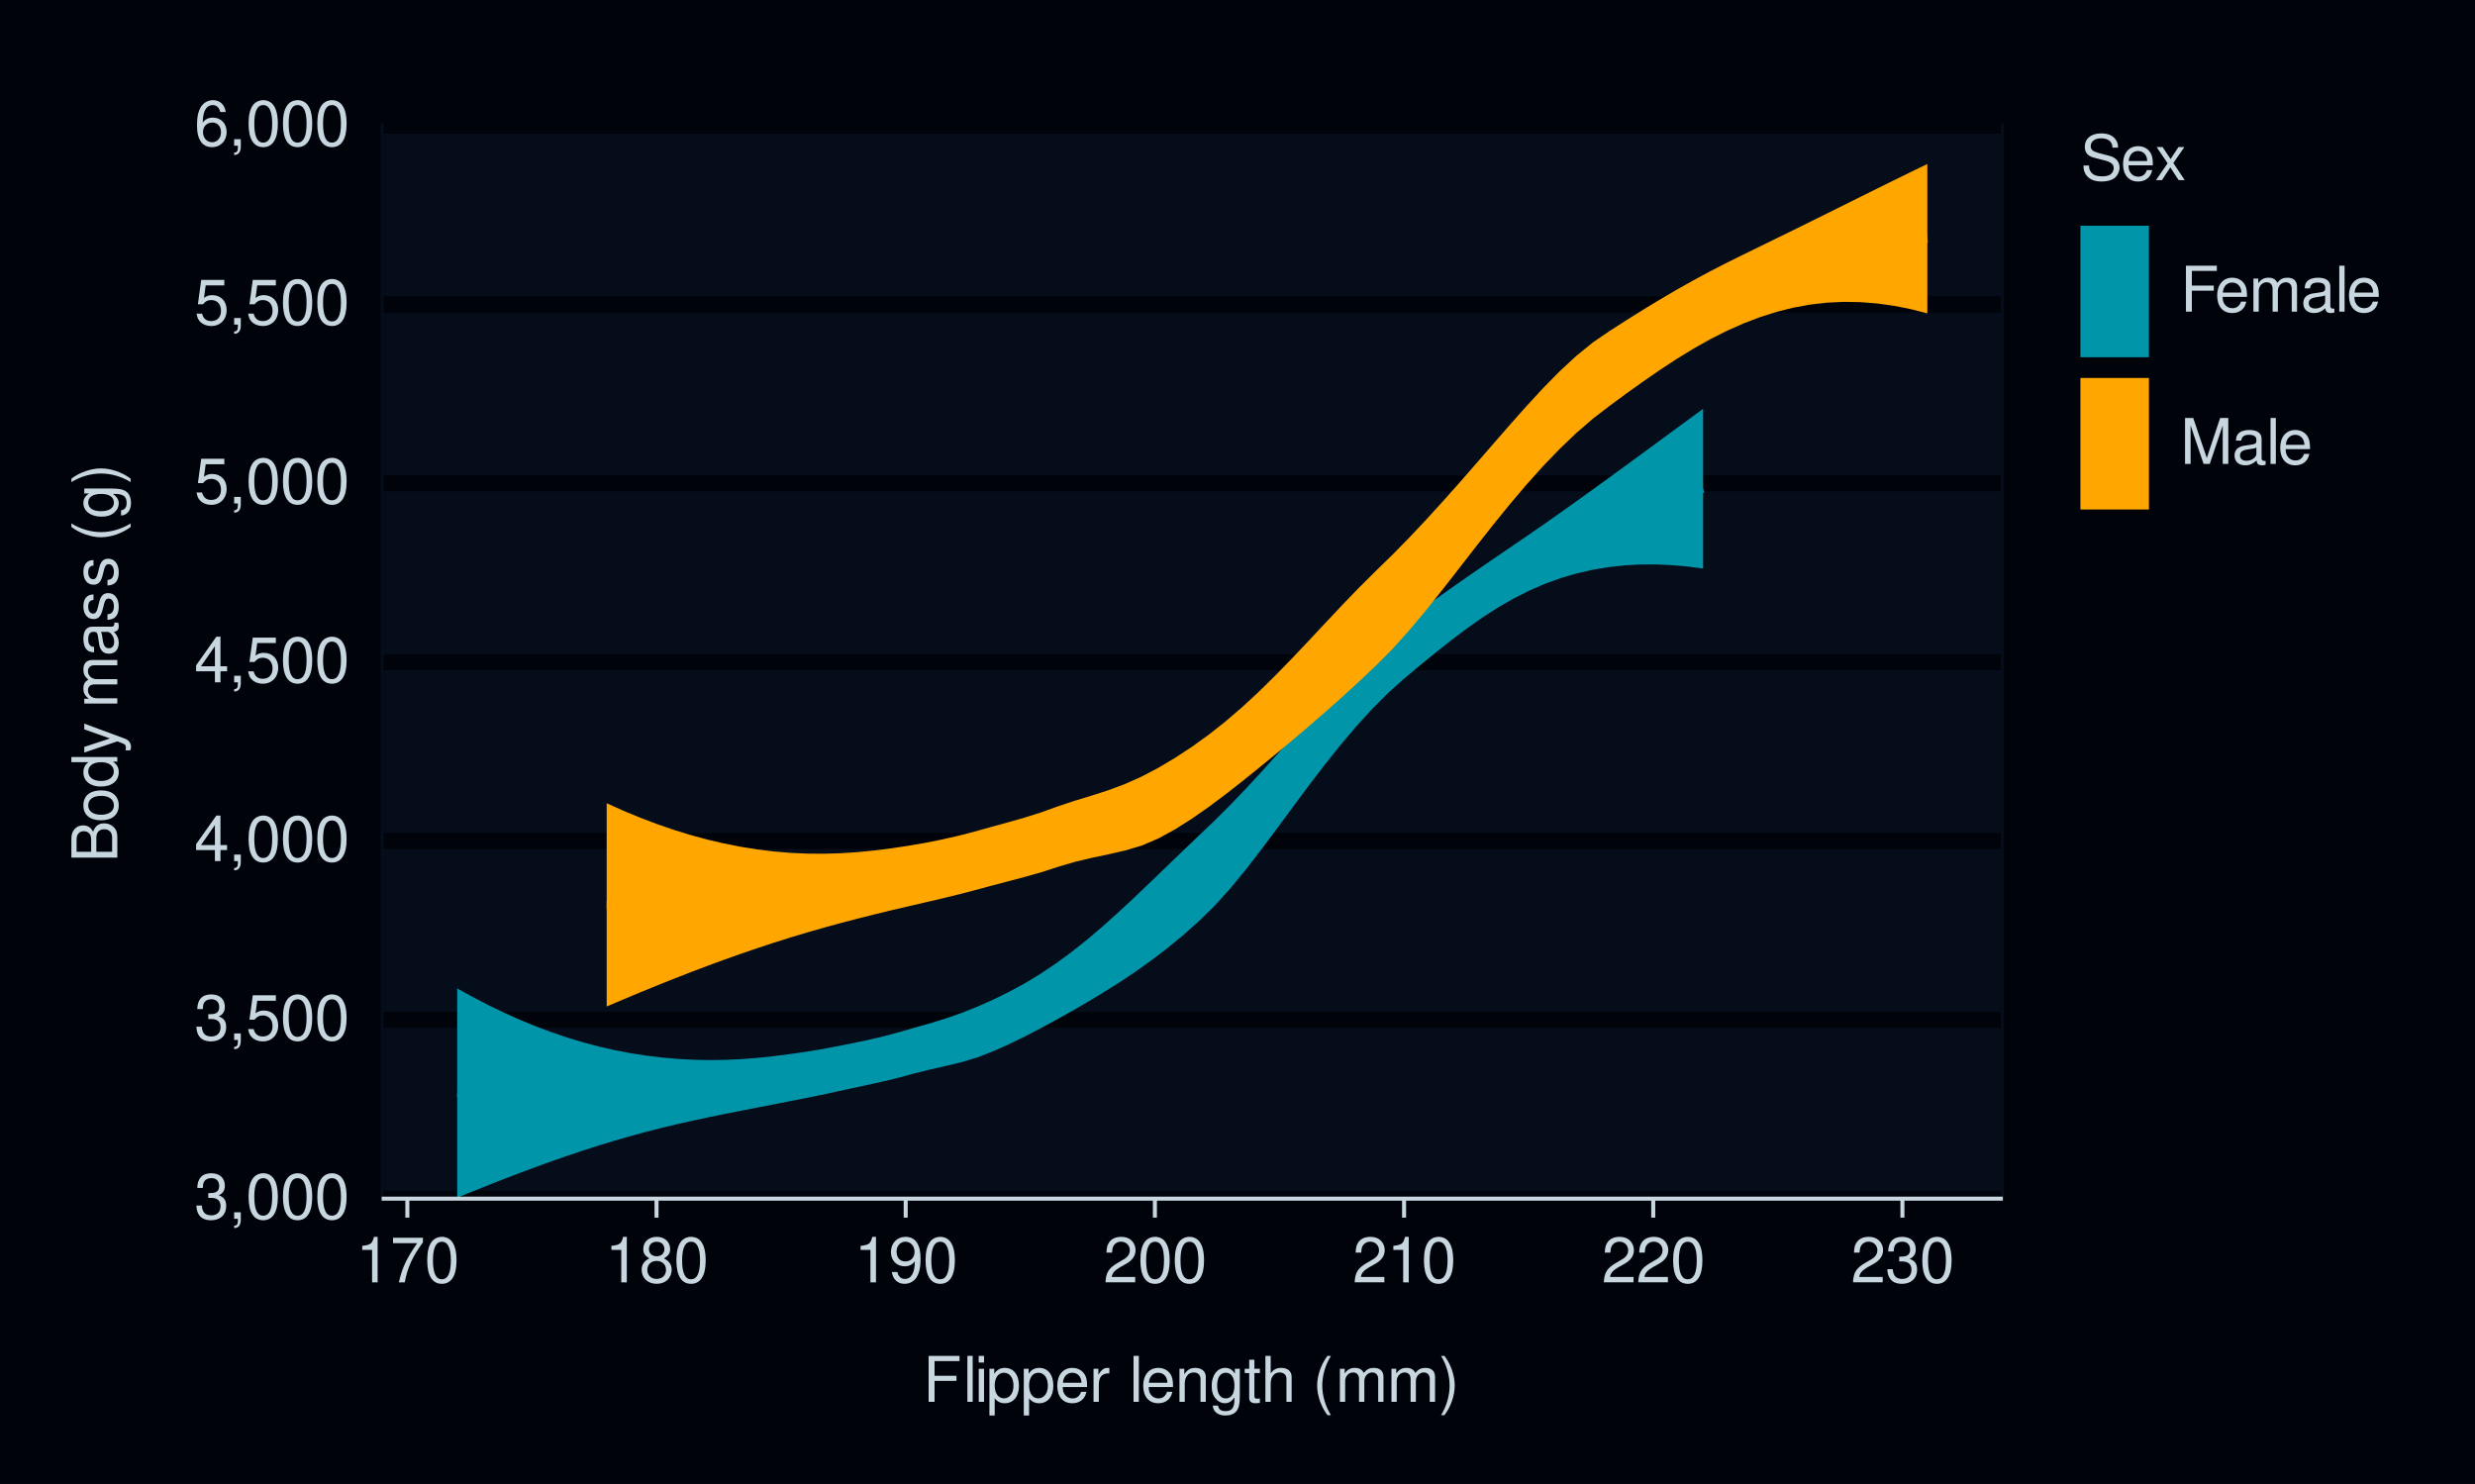 <?xml version="1.0" encoding="UTF-8"?>
<svg xmlns="http://www.w3.org/2000/svg" xmlns:xlink="http://www.w3.org/1999/xlink" width="432pt" height="259pt" viewBox="0 0 432 259" version="1.1">
<defs>
<g>
<symbol overflow="visible" id="glyph0-0">
<path style="stroke:none;" d=""/>
</symbol>
<symbol overflow="visible" id="glyph0-1">
<path style="stroke:none;" d="M 2.438 -3.656 L 2.953 -3.656 C 4.016 -3.656 4.578 -3.172 4.578 -2.219 C 4.578 -1.203 3.969 -0.609 2.969 -0.609 C 1.906 -0.609 1.391 -1.141 1.312 -2.312 L 0.359 -2.312 C 0.391 -1.672 0.5 -1.25 0.688 -0.906 C 1.094 -0.125 1.859 0.25 2.922 0.25 C 4.531 0.25 5.562 -0.719 5.562 -2.219 C 5.562 -3.234 5.188 -3.781 4.25 -4.109 C 4.969 -4.406 5.328 -4.969 5.328 -5.766 C 5.328 -7.125 4.438 -7.953 2.953 -7.953 C 1.391 -7.953 0.547 -7.078 0.516 -5.391 L 1.484 -5.391 C 1.5 -5.875 1.547 -6.156 1.656 -6.391 C 1.875 -6.844 2.359 -7.109 2.969 -7.109 C 3.828 -7.109 4.344 -6.594 4.344 -5.734 C 4.344 -5.172 4.141 -4.828 3.719 -4.641 C 3.453 -4.531 3.109 -4.484 2.438 -4.484 Z M 2.438 -3.656 "/>
</symbol>
<symbol overflow="visible" id="glyph0-2">
<path style="stroke:none;" d="M 0.953 -1.141 L 0.953 0 L 1.609 0 L 1.609 0.203 C 1.609 0.953 1.469 1.172 0.953 1.203 L 0.953 1.609 C 1.688 1.641 2.109 1.109 2.109 0.172 L 2.109 -1.141 Z M 0.953 -1.141 "/>
</symbol>
<symbol overflow="visible" id="glyph0-3">
<path style="stroke:none;" d="M 3.031 -7.953 C 2.297 -7.953 1.641 -7.625 1.234 -7.078 C 0.719 -6.375 0.469 -5.328 0.469 -3.844 C 0.469 -1.172 1.359 0.25 3.031 0.25 C 4.672 0.25 5.578 -1.172 5.578 -3.781 C 5.578 -5.328 5.328 -6.359 4.812 -7.078 C 4.406 -7.641 3.766 -7.953 3.031 -7.953 Z M 3.031 -7.094 C 4.062 -7.094 4.594 -6.031 4.594 -3.875 C 4.594 -1.609 4.078 -0.547 3 -0.547 C 1.984 -0.547 1.469 -1.656 1.469 -3.844 C 1.469 -6.031 1.984 -7.094 3.031 -7.094 Z M 3.031 -7.094 "/>
</symbol>
<symbol overflow="visible" id="glyph0-4">
<path style="stroke:none;" d="M 5.234 -7.797 L 1.203 -7.797 L 0.625 -3.547 L 1.516 -3.547 C 1.969 -4.094 2.344 -4.281 2.953 -4.281 C 4 -4.281 4.656 -3.562 4.656 -2.406 C 4.656 -1.281 4 -0.609 2.953 -0.609 C 2.094 -0.609 1.578 -1.031 1.359 -1.906 L 0.391 -1.906 C 0.516 -1.281 0.625 -0.969 0.859 -0.688 C 1.297 -0.094 2.094 0.25 2.969 0.25 C 4.547 0.25 5.641 -0.891 5.641 -2.547 C 5.641 -4.078 4.625 -5.141 3.125 -5.141 C 2.578 -5.141 2.141 -5 1.688 -4.656 L 1.984 -6.844 L 5.234 -6.844 Z M 5.234 -7.797 "/>
</symbol>
<symbol overflow="visible" id="glyph0-5">
<path style="stroke:none;" d="M 3.594 -1.922 L 3.594 0 L 4.562 0 L 4.562 -1.922 L 5.719 -1.922 L 5.719 -2.797 L 4.562 -2.797 L 4.562 -7.953 L 3.844 -7.953 L 0.312 -2.953 L 0.312 -1.922 Z M 3.594 -2.797 L 1.156 -2.797 L 3.594 -6.297 Z M 3.594 -2.797 "/>
</symbol>
<symbol overflow="visible" id="glyph0-6">
<path style="stroke:none;" d="M 5.484 -5.891 C 5.297 -7.188 4.453 -7.953 3.266 -7.953 C 2.406 -7.953 1.641 -7.531 1.172 -6.812 C 0.688 -6.031 0.469 -5.078 0.469 -3.625 C 0.469 -2.281 0.656 -1.438 1.141 -0.734 C 1.547 -0.094 2.234 0.25 3.094 0.25 C 4.578 0.25 5.641 -0.859 5.641 -2.406 C 5.641 -3.875 4.656 -4.906 3.25 -4.906 C 2.484 -4.906 1.875 -4.625 1.469 -4.031 C 1.469 -6 2.094 -7.094 3.203 -7.094 C 3.891 -7.094 4.359 -6.656 4.516 -5.891 Z M 3.141 -4.047 C 4.062 -4.047 4.656 -3.391 4.656 -2.328 C 4.656 -1.328 4 -0.609 3.109 -0.609 C 2.203 -0.609 1.516 -1.359 1.516 -2.375 C 1.516 -3.359 2.172 -4.047 3.141 -4.047 Z M 3.141 -4.047 "/>
</symbol>
<symbol overflow="visible" id="glyph0-7">
<path style="stroke:none;" d="M 2.844 -5.672 L 2.844 0 L 3.812 0 L 3.812 -7.953 L 3.172 -7.953 C 2.844 -6.734 2.625 -6.562 1.125 -6.375 L 1.125 -5.672 Z M 2.844 -5.672 "/>
</symbol>
<symbol overflow="visible" id="glyph0-8">
<path style="stroke:none;" d="M 5.719 -7.797 L 0.5 -7.797 L 0.5 -6.844 L 4.719 -6.844 C 2.859 -4.188 2.094 -2.562 1.516 0 L 2.547 0 C 2.984 -2.5 3.953 -4.641 5.719 -6.984 Z M 5.719 -7.797 "/>
</symbol>
<symbol overflow="visible" id="glyph0-9">
<path style="stroke:none;" d="M 4.297 -4.188 C 5.109 -4.688 5.375 -5.078 5.375 -5.828 C 5.375 -7.078 4.406 -7.953 3.031 -7.953 C 1.656 -7.953 0.688 -7.078 0.688 -5.844 C 0.688 -5.078 0.938 -4.703 1.734 -4.188 C 0.844 -3.734 0.406 -3.094 0.406 -2.219 C 0.406 -0.766 1.469 0.25 3.031 0.25 C 4.562 0.25 5.641 -0.766 5.641 -2.219 C 5.641 -3.094 5.203 -3.734 4.297 -4.188 Z M 3.031 -7.094 C 3.844 -7.094 4.375 -6.594 4.375 -5.812 C 4.375 -5.062 3.844 -4.562 3.031 -4.562 C 2.203 -4.562 1.672 -5.062 1.672 -5.828 C 1.672 -6.594 2.203 -7.094 3.031 -7.094 Z M 3.031 -3.75 C 4 -3.75 4.656 -3.109 4.656 -2.188 C 4.656 -1.234 4 -0.609 3 -0.609 C 2.062 -0.609 1.391 -1.25 1.391 -2.172 C 1.391 -3.125 2.047 -3.75 3.031 -3.75 Z M 3.031 -3.75 "/>
</symbol>
<symbol overflow="visible" id="glyph0-10">
<path style="stroke:none;" d="M 0.578 -1.812 C 0.766 -0.516 1.609 0.25 2.797 0.25 C 3.656 0.25 4.438 -0.172 4.891 -0.875 C 5.375 -1.656 5.594 -2.625 5.594 -4.062 C 5.594 -5.406 5.406 -6.266 4.938 -6.969 C 4.516 -7.609 3.828 -7.953 2.969 -7.953 C 1.484 -7.953 0.422 -6.844 0.422 -5.297 C 0.422 -3.844 1.406 -2.812 2.812 -2.812 C 3.547 -2.812 4.109 -3.062 4.594 -3.672 C 4.594 -1.688 3.969 -0.609 2.859 -0.609 C 2.172 -0.609 1.703 -1.047 1.547 -1.812 Z M 2.953 -7.109 C 3.859 -7.109 4.547 -6.344 4.547 -5.328 C 4.547 -4.344 3.891 -3.656 2.922 -3.656 C 1.984 -3.656 1.406 -4.328 1.406 -5.375 C 1.406 -6.375 2.062 -7.109 2.953 -7.109 Z M 2.953 -7.109 "/>
</symbol>
<symbol overflow="visible" id="glyph0-11">
<path style="stroke:none;" d="M 5.562 -0.953 L 1.469 -0.953 C 1.562 -1.609 1.906 -2.031 2.875 -2.625 L 3.969 -3.234 C 5.062 -3.844 5.625 -4.656 5.625 -5.625 C 5.625 -6.297 5.359 -6.906 4.891 -7.344 C 4.438 -7.75 3.859 -7.953 3.125 -7.953 C 2.141 -7.953 1.391 -7.594 0.969 -6.922 C 0.688 -6.5 0.578 -6 0.547 -5.203 L 1.516 -5.203 C 1.547 -5.734 1.609 -6.062 1.75 -6.328 C 2 -6.812 2.516 -7.109 3.094 -7.109 C 3.969 -7.109 4.625 -6.469 4.625 -5.609 C 4.625 -4.969 4.266 -4.422 3.578 -4.031 L 2.562 -3.438 C 0.938 -2.5 0.469 -1.75 0.375 -0.016 L 5.562 -0.016 Z M 5.562 -0.953 "/>
</symbol>
<symbol overflow="visible" id="glyph0-12">
<path style="stroke:none;" d="M 2.016 -3.656 L 5.844 -3.656 L 5.844 -4.547 L 2.016 -4.547 L 2.016 -7.109 L 6.375 -7.109 L 6.375 -8.016 L 0.984 -8.016 L 0.984 0 L 2.016 0 Z M 2.016 -3.656 "/>
</symbol>
<symbol overflow="visible" id="glyph0-13">
<path style="stroke:none;" d="M 1.672 -8.016 L 0.75 -8.016 L 0.75 0 L 1.672 0 Z M 1.672 -8.016 "/>
</symbol>
<symbol overflow="visible" id="glyph0-14">
<path style="stroke:none;" d="M 1.656 -5.766 L 0.734 -5.766 L 0.734 0 L 1.656 0 Z M 1.656 -8.016 L 0.719 -8.016 L 0.719 -6.859 L 1.656 -6.859 Z M 1.656 -8.016 "/>
</symbol>
<symbol overflow="visible" id="glyph0-15">
<path style="stroke:none;" d="M 0.594 2.391 L 1.516 2.391 L 1.516 -0.609 C 2 -0.016 2.547 0.25 3.281 0.25 C 4.781 0.25 5.75 -0.953 5.75 -2.781 C 5.75 -4.719 4.812 -5.922 3.281 -5.922 C 2.5 -5.922 1.875 -5.578 1.438 -4.891 L 1.438 -5.766 L 0.594 -5.766 Z M 3.125 -5.078 C 4.141 -5.078 4.797 -4.188 4.797 -2.812 C 4.797 -1.5 4.125 -0.609 3.125 -0.609 C 2.141 -0.609 1.516 -1.484 1.516 -2.844 C 1.516 -4.188 2.141 -5.078 3.125 -5.078 Z M 3.125 -5.078 "/>
</symbol>
<symbol overflow="visible" id="glyph0-16">
<path style="stroke:none;" d="M 5.641 -2.578 C 5.641 -3.453 5.578 -3.984 5.406 -4.406 C 5.031 -5.359 4.156 -5.922 3.078 -5.922 C 1.469 -5.922 0.438 -4.703 0.438 -2.812 C 0.438 -0.906 1.438 0.25 3.062 0.25 C 4.375 0.25 5.297 -0.5 5.516 -1.75 L 4.594 -1.75 C 4.344 -0.984 3.828 -0.594 3.094 -0.594 C 2.516 -0.594 2.016 -0.859 1.703 -1.344 C 1.484 -1.672 1.406 -2 1.391 -2.578 Z M 1.422 -3.328 C 1.5 -4.391 2.141 -5.078 3.062 -5.078 C 4 -5.078 4.656 -4.359 4.656 -3.328 Z M 1.422 -3.328 "/>
</symbol>
<symbol overflow="visible" id="glyph0-17">
<path style="stroke:none;" d="M 0.766 -5.766 L 0.766 0 L 1.688 0 L 1.688 -2.984 C 1.688 -4.375 2.266 -5 3.531 -4.969 L 3.531 -5.891 C 3.375 -5.922 3.281 -5.922 3.172 -5.922 C 2.578 -5.922 2.141 -5.578 1.609 -4.719 L 1.609 -5.766 Z M 0.766 -5.766 "/>
</symbol>
<symbol overflow="visible" id="glyph0-18">
<path style="stroke:none;" d=""/>
</symbol>
<symbol overflow="visible" id="glyph0-19">
<path style="stroke:none;" d="M 0.766 -5.766 L 0.766 0 L 1.688 0 L 1.688 -3.172 C 1.688 -4.359 2.312 -5.125 3.25 -5.125 C 3.984 -5.125 4.438 -4.688 4.438 -4 L 4.438 0 L 5.359 0 L 5.359 -4.359 C 5.359 -5.312 4.641 -5.922 3.531 -5.922 C 2.672 -5.922 2.125 -5.594 1.609 -4.797 L 1.609 -5.766 Z M 0.766 -5.766 "/>
</symbol>
<symbol overflow="visible" id="glyph0-20">
<path style="stroke:none;" d="M 4.438 -5.766 L 4.438 -4.922 C 3.984 -5.625 3.469 -5.922 2.75 -5.922 C 1.359 -5.922 0.391 -4.625 0.391 -2.781 C 0.391 -1.812 0.609 -1.109 1.109 -0.531 C 1.547 -0.016 2.094 0.25 2.688 0.25 C 3.375 0.25 3.875 -0.062 4.359 -0.781 L 4.359 -0.484 C 4.359 1.062 3.922 1.625 2.781 1.625 C 2 1.625 1.594 1.312 1.5 0.656 L 0.578 0.656 C 0.656 1.734 1.5 2.391 2.766 2.391 C 3.609 2.391 4.312 2.125 4.688 1.656 C 5.125 1.125 5.297 0.406 5.297 -0.953 L 5.297 -5.766 Z M 2.844 -5.078 C 3.812 -5.078 4.359 -4.266 4.359 -2.812 C 4.359 -1.406 3.797 -0.594 2.844 -0.594 C 1.891 -0.594 1.344 -1.422 1.344 -2.844 C 1.344 -4.25 1.891 -5.078 2.844 -5.078 Z M 2.844 -5.078 "/>
</symbol>
<symbol overflow="visible" id="glyph0-21">
<path style="stroke:none;" d="M 2.797 -5.766 L 1.844 -5.766 L 1.844 -7.344 L 0.938 -7.344 L 0.938 -5.766 L 0.156 -5.766 L 0.156 -5.016 L 0.938 -5.016 L 0.938 -0.656 C 0.938 -0.062 1.328 0.25 2.047 0.25 C 2.281 0.25 2.484 0.234 2.797 0.172 L 2.797 -0.594 C 2.656 -0.562 2.547 -0.547 2.359 -0.547 C 1.953 -0.547 1.844 -0.656 1.844 -1.062 L 1.844 -5.016 L 2.797 -5.016 Z M 2.797 -5.766 "/>
</symbol>
<symbol overflow="visible" id="glyph0-22">
<path style="stroke:none;" d="M 0.766 -8.016 L 0.766 0 L 1.688 0 L 1.688 -3.172 C 1.688 -4.359 2.297 -5.125 3.25 -5.125 C 3.547 -5.125 3.844 -5.031 4.062 -4.875 C 4.328 -4.672 4.438 -4.406 4.438 -4 L 4.438 0 L 5.344 0 L 5.344 -4.359 C 5.344 -5.328 4.656 -5.922 3.531 -5.922 C 2.719 -5.922 2.219 -5.672 1.688 -4.969 L 1.688 -8.016 Z M 0.766 -8.016 "/>
</symbol>
<symbol overflow="visible" id="glyph0-23">
<path style="stroke:none;" d="M 2.594 -8.016 C 1.5 -6.578 0.797 -4.578 0.797 -2.844 C 0.797 -1.109 1.5 0.891 2.594 2.328 L 3.203 2.328 C 2.234 0.766 1.688 -1.094 1.688 -2.844 C 1.688 -4.594 2.234 -6.453 3.203 -8.016 Z M 2.594 -8.016 "/>
</symbol>
<symbol overflow="visible" id="glyph0-24">
<path style="stroke:none;" d="M 0.766 -5.766 L 0.766 0 L 1.688 0 L 1.688 -3.625 C 1.688 -4.453 2.297 -5.125 3.047 -5.125 C 3.734 -5.125 4.109 -4.703 4.109 -3.969 L 4.109 0 L 5.031 0 L 5.031 -3.625 C 5.031 -4.453 5.641 -5.125 6.391 -5.125 C 7.062 -5.125 7.453 -4.703 7.453 -3.969 L 7.453 0 L 8.375 0 L 8.375 -4.328 C 8.375 -5.359 7.781 -5.922 6.703 -5.922 C 5.938 -5.922 5.484 -5.703 4.938 -5.047 C 4.594 -5.672 4.141 -5.922 3.391 -5.922 C 2.625 -5.922 2.094 -5.641 1.609 -4.953 L 1.609 -5.766 Z M 0.766 -5.766 "/>
</symbol>
<symbol overflow="visible" id="glyph0-25">
<path style="stroke:none;" d="M 1.016 2.328 C 2.125 0.891 2.812 -1.109 2.812 -2.844 C 2.812 -4.578 2.125 -6.578 1.016 -8.016 L 0.422 -8.016 C 1.391 -6.453 1.922 -4.594 1.922 -2.844 C 1.922 -1.094 1.391 0.766 0.422 2.328 Z M 1.016 2.328 "/>
</symbol>
<symbol overflow="visible" id="glyph0-26">
<path style="stroke:none;" d="M 6.562 -5.672 C 6.562 -6.219 6.516 -6.375 6.344 -6.75 C 5.906 -7.672 4.969 -8.156 3.625 -8.156 C 1.859 -8.156 0.766 -7.25 0.766 -5.797 C 0.766 -4.812 1.281 -4.203 2.344 -3.922 L 4.328 -3.406 C 5.359 -3.141 5.812 -2.734 5.812 -2.094 C 5.812 -1.672 5.578 -1.234 5.234 -0.984 C 4.922 -0.766 4.406 -0.656 3.766 -0.656 C 2.875 -0.656 2.297 -0.859 1.906 -1.312 C 1.609 -1.672 1.484 -2.062 1.5 -2.547 L 0.531 -2.547 C 0.531 -1.812 0.688 -1.328 1 -0.891 C 1.547 -0.125 2.469 0.25 3.703 0.25 C 4.656 0.25 5.438 0.031 5.953 -0.359 C 6.484 -0.797 6.828 -1.5 6.828 -2.203 C 6.828 -3.188 6.219 -3.922 5.125 -4.219 L 3.109 -4.75 C 2.141 -5.016 1.797 -5.328 1.797 -5.938 C 1.797 -6.75 2.516 -7.297 3.594 -7.297 C 4.859 -7.297 5.578 -6.719 5.594 -5.672 Z M 6.562 -5.672 "/>
</symbol>
<symbol overflow="visible" id="glyph0-27">
<path style="stroke:none;" d="M 3.219 -2.984 L 5.141 -5.766 L 4.109 -5.766 L 2.734 -3.672 L 1.344 -5.766 L 0.297 -5.766 L 2.219 -2.938 L 0.188 0 L 1.234 0 L 2.688 -2.219 L 4.141 0 L 5.203 0 Z M 3.219 -2.984 "/>
</symbol>
<symbol overflow="visible" id="glyph0-28">
<path style="stroke:none;" d="M 5.891 -0.531 C 5.781 -0.516 5.734 -0.516 5.688 -0.516 C 5.375 -0.516 5.188 -0.688 5.188 -0.969 L 5.188 -4.359 C 5.188 -5.375 4.438 -5.922 3.031 -5.922 C 2.172 -5.922 1.5 -5.688 1.109 -5.266 C 0.844 -4.969 0.734 -4.625 0.719 -4.062 L 1.641 -4.062 C 1.719 -4.766 2.141 -5.078 2.984 -5.078 C 3.828 -5.078 4.281 -4.781 4.281 -4.219 L 4.281 -3.984 C 4.266 -3.594 4.062 -3.438 3.328 -3.344 C 2.031 -3.172 1.828 -3.141 1.469 -2.984 C 0.797 -2.703 0.469 -2.203 0.469 -1.453 C 0.469 -0.406 1.188 0.25 2.359 0.25 C 3.078 0.25 3.656 0 4.312 -0.594 C 4.375 0 4.656 0.25 5.266 0.25 C 5.453 0.25 5.578 0.234 5.891 0.156 Z M 4.281 -1.812 C 4.281 -1.5 4.188 -1.312 3.922 -1.062 C 3.547 -0.719 3.094 -0.547 2.547 -0.547 C 1.844 -0.547 1.422 -0.891 1.422 -1.469 C 1.422 -2.078 1.812 -2.391 2.812 -2.531 C 3.781 -2.656 3.969 -2.703 4.281 -2.844 Z M 4.281 -1.812 "/>
</symbol>
<symbol overflow="visible" id="glyph0-29">
<path style="stroke:none;" d="M 5.141 0 L 7.406 -6.719 L 7.406 0 L 8.375 0 L 8.375 -8.016 L 6.953 -8.016 L 4.625 -1.031 L 2.25 -8.016 L 0.828 -8.016 L 0.828 0 L 1.797 0 L 1.797 -6.719 L 4.062 0 Z M 5.141 0 "/>
</symbol>
<symbol overflow="visible" id="glyph1-0">
<path style="stroke:none;" d=""/>
</symbol>
<symbol overflow="visible" id="glyph1-1">
<path style="stroke:none;" d="M 0 -0.875 L 0 -4.484 C 0 -5.25 -0.203 -5.812 -0.672 -6.234 C -1.094 -6.641 -1.656 -6.859 -2.281 -6.859 C -3.25 -6.859 -3.844 -6.406 -4.234 -5.391 C -4.578 -6.125 -5.156 -6.5 -5.984 -6.5 C -6.578 -6.5 -7.078 -6.281 -7.453 -5.859 C -7.844 -5.438 -8.016 -4.891 -8.016 -4.125 L -8.016 -0.875 Z M -4.562 -1.891 L -7.109 -1.891 L -7.109 -3.875 C -7.109 -4.438 -7.047 -4.766 -6.828 -5.031 C -6.609 -5.328 -6.281 -5.484 -5.844 -5.484 C -5.406 -5.484 -5.078 -5.328 -4.844 -5.031 C -4.641 -4.766 -4.562 -4.438 -4.562 -3.875 Z M -0.906 -1.891 L -3.656 -1.891 L -3.656 -4.391 C -3.656 -5.297 -3.141 -5.828 -2.281 -5.828 C -1.422 -5.828 -0.906 -5.297 -0.906 -4.391 Z M -0.906 -1.891 "/>
</symbol>
<symbol overflow="visible" id="glyph1-2">
<path style="stroke:none;" d="M -5.922 -2.984 C -5.922 -1.359 -4.781 -0.391 -2.844 -0.391 C -0.891 -0.391 0.25 -1.359 0.25 -3 C 0.25 -4.625 -0.906 -5.609 -2.797 -5.609 C -4.797 -5.609 -5.922 -4.656 -5.922 -2.984 Z M -5.078 -3 C -5.078 -4.031 -4.234 -4.656 -2.812 -4.656 C -1.438 -4.656 -0.594 -4.016 -0.594 -3 C -0.594 -1.984 -1.438 -1.359 -2.844 -1.359 C -4.234 -1.359 -5.078 -1.984 -5.078 -3 Z M -5.078 -3 "/>
</symbol>
<symbol overflow="visible" id="glyph1-3">
<path style="stroke:none;" d="M -8.016 -5.438 L -8.016 -4.531 L -5.031 -4.531 C -5.625 -4.141 -5.922 -3.531 -5.922 -2.766 C -5.922 -1.266 -4.734 -0.281 -2.891 -0.281 C -0.953 -0.281 0.25 -1.234 0.25 -2.797 C 0.25 -3.594 -0.047 -4.141 -0.766 -4.625 L 0 -4.625 L 0 -5.438 Z M -5.078 -2.922 C -5.078 -3.906 -4.203 -4.531 -2.812 -4.531 C -1.484 -4.531 -0.609 -3.891 -0.609 -2.922 C -0.609 -1.906 -1.5 -1.25 -2.844 -1.25 C -4.188 -1.25 -5.078 -1.906 -5.078 -2.922 Z M -5.078 -2.922 "/>
</symbol>
<symbol overflow="visible" id="glyph1-4">
<path style="stroke:none;" d="M -5.766 -4.266 L -1.281 -2.672 L -5.766 -1.203 L -5.766 -0.219 L 0.016 -2.172 L 0.938 -1.812 C 1.344 -1.656 1.5 -1.469 1.5 -1.078 C 1.5 -0.922 1.469 -0.797 1.438 -0.594 L 2.25 -0.594 C 2.359 -0.781 2.391 -0.969 2.391 -1.203 C 2.391 -1.5 2.297 -1.828 2.125 -2.062 C 1.906 -2.359 1.672 -2.516 1.203 -2.688 L -5.766 -5.266 Z M -5.766 -4.266 "/>
</symbol>
<symbol overflow="visible" id="glyph1-5">
<path style="stroke:none;" d=""/>
</symbol>
<symbol overflow="visible" id="glyph1-6">
<path style="stroke:none;" d="M -5.766 -0.766 L 0 -0.766 L 0 -1.688 L -3.625 -1.688 C -4.453 -1.688 -5.125 -2.297 -5.125 -3.047 C -5.125 -3.734 -4.703 -4.109 -3.969 -4.109 L 0 -4.109 L 0 -5.031 L -3.625 -5.031 C -4.453 -5.031 -5.125 -5.641 -5.125 -6.391 C -5.125 -7.062 -4.703 -7.453 -3.969 -7.453 L 0 -7.453 L 0 -8.375 L -4.328 -8.375 C -5.359 -8.375 -5.922 -7.781 -5.922 -6.703 C -5.922 -5.938 -5.703 -5.484 -5.047 -4.938 C -5.672 -4.594 -5.922 -4.141 -5.922 -3.391 C -5.922 -2.625 -5.641 -2.094 -4.953 -1.609 L -5.766 -1.609 Z M -5.766 -0.766 "/>
</symbol>
<symbol overflow="visible" id="glyph1-7">
<path style="stroke:none;" d="M -0.531 -5.891 C -0.516 -5.781 -0.516 -5.734 -0.516 -5.688 C -0.516 -5.375 -0.688 -5.188 -0.969 -5.188 L -4.359 -5.188 C -5.375 -5.188 -5.922 -4.438 -5.922 -3.031 C -5.922 -2.172 -5.688 -1.5 -5.266 -1.109 C -4.969 -0.844 -4.625 -0.734 -4.062 -0.719 L -4.062 -1.641 C -4.766 -1.719 -5.078 -2.141 -5.078 -2.984 C -5.078 -3.828 -4.781 -4.281 -4.219 -4.281 L -3.984 -4.281 C -3.594 -4.266 -3.438 -4.062 -3.344 -3.328 C -3.172 -2.031 -3.141 -1.828 -2.984 -1.469 C -2.703 -0.797 -2.203 -0.469 -1.453 -0.469 C -0.406 -0.469 0.25 -1.188 0.25 -2.359 C 0.25 -3.078 0 -3.656 -0.594 -4.312 C 0 -4.375 0.25 -4.656 0.25 -5.266 C 0.25 -5.453 0.234 -5.578 0.156 -5.891 Z M -1.812 -4.281 C -1.5 -4.281 -1.312 -4.188 -1.062 -3.922 C -0.719 -3.547 -0.547 -3.094 -0.547 -2.547 C -0.547 -1.844 -0.891 -1.422 -1.469 -1.422 C -2.078 -1.422 -2.391 -1.812 -2.531 -2.812 C -2.656 -3.781 -2.703 -3.969 -2.844 -4.281 Z M -1.812 -4.281 "/>
</symbol>
<symbol overflow="visible" id="glyph1-8">
<path style="stroke:none;" d="M -4.156 -4.812 C -5.297 -4.812 -5.922 -4.062 -5.922 -2.734 C -5.922 -1.391 -5.234 -0.516 -4.172 -0.516 C -3.266 -0.516 -2.844 -0.984 -2.516 -2.344 L -2.297 -3.203 C -2.141 -3.844 -1.906 -4.094 -1.5 -4.094 C -0.953 -4.094 -0.594 -3.547 -0.594 -2.75 C -0.594 -2.25 -0.734 -1.844 -0.984 -1.609 C -1.141 -1.469 -1.312 -1.391 -1.719 -1.344 L -1.719 -0.375 C -0.391 -0.422 0.25 -1.172 0.25 -2.672 C 0.25 -4.125 -0.469 -5.047 -1.578 -5.047 C -2.438 -5.047 -2.906 -4.562 -3.172 -3.422 L -3.391 -2.547 C -3.562 -1.797 -3.812 -1.469 -4.219 -1.469 C -4.75 -1.469 -5.078 -1.953 -5.078 -2.688 C -5.078 -3.438 -4.766 -3.828 -4.156 -3.844 Z M -4.156 -4.812 "/>
</symbol>
<symbol overflow="visible" id="glyph1-9">
<path style="stroke:none;" d="M -8.016 -2.594 C -6.578 -1.5 -4.578 -0.797 -2.844 -0.797 C -1.109 -0.797 0.891 -1.5 2.328 -2.594 L 2.328 -3.203 C 0.766 -2.234 -1.094 -1.688 -2.844 -1.688 C -4.594 -1.688 -6.453 -2.234 -8.016 -3.203 Z M -8.016 -2.594 "/>
</symbol>
<symbol overflow="visible" id="glyph1-10">
<path style="stroke:none;" d="M -5.766 -4.438 L -4.922 -4.438 C -5.625 -3.984 -5.922 -3.469 -5.922 -2.75 C -5.922 -1.359 -4.625 -0.391 -2.781 -0.391 C -1.812 -0.391 -1.109 -0.609 -0.531 -1.109 C -0.016 -1.547 0.25 -2.094 0.25 -2.688 C 0.25 -3.375 -0.062 -3.875 -0.781 -4.359 L -0.484 -4.359 C 1.062 -4.359 1.625 -3.922 1.625 -2.781 C 1.625 -2 1.312 -1.594 0.656 -1.5 L 0.656 -0.578 C 1.734 -0.656 2.391 -1.5 2.391 -2.766 C 2.391 -3.609 2.125 -4.312 1.656 -4.688 C 1.125 -5.125 0.406 -5.297 -0.953 -5.297 L -5.766 -5.297 Z M -5.078 -2.844 C -5.078 -3.812 -4.266 -4.359 -2.812 -4.359 C -1.406 -4.359 -0.594 -3.797 -0.594 -2.844 C -0.594 -1.891 -1.422 -1.344 -2.844 -1.344 C -4.25 -1.344 -5.078 -1.891 -5.078 -2.844 Z M -5.078 -2.844 "/>
</symbol>
<symbol overflow="visible" id="glyph1-11">
<path style="stroke:none;" d="M 2.328 -1.016 C 0.891 -2.125 -1.109 -2.812 -2.844 -2.812 C -4.578 -2.812 -6.578 -2.125 -8.016 -1.016 L -8.016 -0.422 C -6.453 -1.391 -4.594 -1.922 -2.844 -1.922 C -1.094 -1.922 0.766 -1.391 2.328 -0.422 Z M 2.328 -1.016 "/>
</symbol>
</g>
</defs>
<g id="surface377">
<rect x="0" y="0" width="432" height="259" style="fill:rgb(0%,1.569%,3.922%);fill-opacity:1;stroke:none;"/>
<path style="fill:none;stroke-width:1.067;stroke-linecap:round;stroke-linejoin:round;stroke:rgb(0%,1.569%,3.922%);stroke-opacity:1;stroke-miterlimit:10;" d="M 0 259 L 432 259 L 432 0 L 0 0 Z M 0 259 "/>
<path style="fill-rule:nonzero;fill:rgb(1.961%,5.098%,10.588%);fill-opacity:1;stroke-width:1.067;stroke-linecap:round;stroke-linejoin:round;stroke:rgb(1.961%,5.098%,10.588%);stroke-opacity:1;stroke-miterlimit:10;" d="M 66.969 209.223 L 349.238 209.223 L 349.238 21.918 L 66.969 21.918 Z M 66.969 209.223 "/>
<path style="fill:none;stroke-width:2.838;stroke-linecap:butt;stroke-linejoin:round;stroke:rgb(0%,1.569%,3.922%);stroke-opacity:1;stroke-miterlimit:10;" d="M 66.969 209.223 L 349.238 209.223 "/>
<path style="fill:none;stroke-width:2.838;stroke-linecap:butt;stroke-linejoin:round;stroke:rgb(0%,1.569%,3.922%);stroke-opacity:1;stroke-miterlimit:10;" d="M 66.969 178.004 L 349.238 178.004 "/>
<path style="fill:none;stroke-width:2.838;stroke-linecap:butt;stroke-linejoin:round;stroke:rgb(0%,1.569%,3.922%);stroke-opacity:1;stroke-miterlimit:10;" d="M 66.969 146.785 L 349.238 146.785 "/>
<path style="fill:none;stroke-width:2.838;stroke-linecap:butt;stroke-linejoin:round;stroke:rgb(0%,1.569%,3.922%);stroke-opacity:1;stroke-miterlimit:10;" d="M 66.969 115.57 L 349.238 115.57 "/>
<path style="fill:none;stroke-width:2.838;stroke-linecap:butt;stroke-linejoin:round;stroke:rgb(0%,1.569%,3.922%);stroke-opacity:1;stroke-miterlimit:10;" d="M 66.969 84.352 L 349.238 84.352 "/>
<path style="fill:none;stroke-width:2.838;stroke-linecap:butt;stroke-linejoin:round;stroke:rgb(0%,1.569%,3.922%);stroke-opacity:1;stroke-miterlimit:10;" d="M 66.969 53.137 L 349.238 53.137 "/>
<path style="fill:none;stroke-width:2.838;stroke-linecap:butt;stroke-linejoin:round;stroke:rgb(0%,1.569%,3.922%);stroke-opacity:1;stroke-miterlimit:10;" d="M 66.969 21.918 L 349.238 21.918 "/>
<path style=" stroke:none;fill-rule:nonzero;fill:rgb(0%,58.431%,65.882%);fill-opacity:1;" d="M 79.801 172.523 L 82.555 174.047 L 85.305 175.473 L 88.059 176.801 L 90.812 178.027 L 93.562 179.156 L 96.316 180.188 L 99.07 181.121 L 101.82 181.949 L 104.574 182.68 L 107.328 183.305 L 110.082 183.832 L 112.832 184.262 L 115.586 184.594 L 118.34 184.832 L 121.09 184.98 L 123.844 185.035 L 126.598 184.996 L 129.348 184.871 L 132.102 184.66 L 134.855 184.375 L 137.605 184.02 L 140.359 183.633 L 143.113 183.191 L 145.867 182.668 L 148.617 182.129 L 151.371 181.555 L 154.125 180.914 L 156.875 180.18 L 159.629 179.379 L 162.383 178.598 L 165.133 177.754 L 167.887 176.785 L 170.641 175.688 L 173.395 174.465 L 176.145 173.113 L 178.898 171.617 L 181.652 169.949 L 184.402 168.102 L 187.156 166.074 L 189.91 163.875 L 192.66 161.527 L 195.414 159.051 L 198.168 156.488 L 200.918 153.859 L 203.672 151.207 L 206.426 148.551 L 209.18 145.922 L 211.93 143.309 L 214.684 140.562 L 217.438 137.691 L 220.188 134.715 L 222.941 131.648 L 225.695 128.523 L 228.445 125.359 L 231.199 122.199 L 233.953 119.09 L 236.703 116.098 L 239.457 113.297 L 242.211 110.77 L 244.965 108.582 L 247.715 106.613 L 250.469 104.652 L 253.223 102.707 L 255.973 100.781 L 258.727 98.879 L 261.48 96.992 L 264.23 95.121 L 266.984 93.238 L 269.738 91.328 L 272.488 89.395 L 275.242 87.434 L 277.996 85.453 L 280.75 83.457 L 283.5 81.453 L 289.008 77.422 L 291.758 75.398 L 294.512 73.379 L 297.266 71.355 L 297.266 99.238 L 294.512 98.879 L 291.758 98.637 L 289.008 98.52 L 286.254 98.535 L 283.5 98.688 L 280.75 98.992 L 277.996 99.449 L 275.242 100.074 L 272.488 100.879 L 269.738 101.871 L 266.984 103.059 L 264.23 104.445 L 261.48 106.027 L 258.727 107.801 L 255.973 109.746 L 253.223 111.82 L 250.469 114 L 247.715 116.254 L 244.965 118.551 L 242.211 121.031 L 239.457 123.797 L 236.703 126.816 L 233.953 130.066 L 231.199 133.516 L 228.445 137.117 L 225.695 140.82 L 222.941 144.555 L 220.188 148.242 L 217.438 151.801 L 214.684 155.141 L 211.93 158.184 L 209.18 160.859 L 206.426 163.301 L 203.672 165.562 L 200.918 167.66 L 198.168 169.621 L 195.414 171.457 L 192.66 173.191 L 189.91 174.852 L 187.156 176.445 L 184.402 177.988 L 181.652 179.48 L 178.898 180.906 L 176.145 182.25 L 173.395 183.477 L 170.641 184.555 L 167.887 185.383 L 165.133 186.047 L 162.383 186.672 L 159.629 187.352 L 156.875 188.102 L 154.125 188.77 L 151.371 189.379 L 148.617 189.969 L 145.867 190.566 L 143.113 191.164 L 140.359 191.719 L 137.605 192.258 L 134.855 192.801 L 132.102 193.336 L 129.348 193.875 L 126.598 194.418 L 123.844 194.98 L 121.09 195.566 L 118.34 196.184 L 115.586 196.84 L 112.832 197.543 L 110.082 198.289 L 107.328 199.086 L 104.574 199.922 L 101.82 200.801 L 99.07 201.723 L 96.316 202.684 L 93.562 203.676 L 90.812 204.699 L 88.059 205.754 L 85.305 206.832 L 82.555 207.934 L 79.801 209.055 Z M 79.801 172.523 "/>
<path style="fill:none;stroke-width:1.408;stroke-linecap:butt;stroke-linejoin:round;stroke:rgb(0%,58.431%,65.882%);stroke-opacity:1;stroke-miterlimit:10;" d="M 79.801 190.789 L 82.555 190.988 L 85.305 191.152 L 88.059 191.277 L 90.812 191.363 L 93.562 191.418 L 96.316 191.434 L 99.07 191.422 L 101.82 191.375 L 104.574 191.301 L 107.328 191.195 L 110.082 191.062 L 112.832 190.902 L 115.586 190.719 L 118.34 190.508 L 121.09 190.273 L 123.844 190.008 L 126.598 189.707 L 129.348 189.371 L 132.102 189 L 134.855 188.586 L 137.605 188.141 L 140.359 187.676 L 143.113 187.176 L 145.867 186.617 L 148.617 186.047 L 151.371 185.469 L 154.125 184.84 L 156.875 184.141 L 159.629 183.363 L 162.383 182.637 L 165.133 181.898 L 167.887 181.086 L 170.641 180.121 L 173.395 178.969 L 176.145 177.684 L 178.898 176.262 L 181.652 174.715 L 184.402 173.047 L 187.156 171.262 L 189.91 169.363 L 192.66 167.359 L 195.414 165.254 L 198.168 163.055 L 200.918 160.762 L 203.672 158.383 L 206.426 155.926 L 209.18 153.391 L 211.93 150.746 L 214.684 147.852 L 217.438 144.746 L 220.188 141.477 L 222.941 138.102 L 225.695 134.672 L 228.445 131.238 L 231.199 127.855 L 233.953 124.578 L 236.703 121.457 L 239.457 118.547 L 242.211 115.898 L 244.965 113.566 L 247.715 111.434 L 250.469 109.328 L 253.223 107.266 L 255.973 105.262 L 258.727 103.34 L 261.48 101.508 L 264.23 99.781 L 266.984 98.148 L 269.738 96.602 L 272.488 95.137 L 275.242 93.754 L 277.996 92.453 L 280.75 91.227 L 283.5 90.07 L 286.254 88.988 L 289.008 87.969 L 291.758 87.02 L 294.512 86.129 L 297.266 85.297 "/>
<path style=" stroke:none;fill-rule:nonzero;fill:rgb(100%,65.098%,0%);fill-opacity:1;" d="M 105.895 140.199 L 108.812 141.512 L 111.73 142.723 L 114.648 143.828 L 117.566 144.832 L 120.484 145.734 L 123.402 146.527 L 126.32 147.215 L 129.238 147.793 L 132.156 148.262 L 135.074 148.621 L 137.992 148.863 L 140.91 148.996 L 143.828 149.016 L 146.746 148.93 L 149.664 148.738 L 152.582 148.453 L 155.5 148.082 L 158.418 147.645 L 161.336 147.145 L 164.254 146.566 L 167.172 145.906 L 170.09 145.156 L 173.008 144.34 L 175.926 143.539 L 178.844 142.707 L 181.762 141.781 L 184.68 140.734 L 187.598 139.766 L 190.516 138.879 L 193.434 137.938 L 196.352 136.848 L 199.27 135.547 L 202.188 134.012 L 205.105 132.281 L 208.023 130.367 L 210.941 128.266 L 213.859 125.965 L 216.773 123.465 L 219.691 120.77 L 222.609 117.906 L 225.527 114.91 L 228.445 111.824 L 231.363 108.707 L 234.281 105.605 L 237.199 102.582 L 240.117 99.68 L 243.035 96.84 L 245.953 93.867 L 248.871 90.77 L 251.789 87.57 L 254.707 84.293 L 257.625 80.953 L 260.543 77.59 L 263.461 74.242 L 266.379 70.957 L 269.297 67.793 L 272.215 64.824 L 275.133 62.121 L 278.051 59.754 L 280.969 57.762 L 283.887 55.887 L 286.805 54.059 L 289.723 52.289 L 292.641 50.578 L 295.559 48.938 L 298.477 47.367 L 301.395 45.867 L 304.312 44.426 L 307.23 42.996 L 310.148 41.57 L 313.066 40.141 L 315.984 38.703 L 318.902 37.258 L 321.82 35.809 L 324.738 34.355 L 327.656 32.906 L 330.574 31.469 L 333.492 30.039 L 336.406 28.629 L 336.406 54.699 L 333.492 53.953 L 330.574 53.375 L 327.656 52.969 L 324.738 52.738 L 321.82 52.688 L 318.902 52.828 L 315.984 53.16 L 313.066 53.691 L 310.148 54.422 L 307.23 55.344 L 304.312 56.461 L 301.395 57.754 L 298.477 59.23 L 295.559 60.875 L 292.641 62.664 L 289.723 64.578 L 286.805 66.59 L 283.887 68.676 L 280.969 70.824 L 278.051 73.066 L 275.133 75.586 L 272.215 78.375 L 269.297 81.406 L 266.379 84.66 L 263.461 88.105 L 260.543 91.703 L 257.625 95.41 L 254.707 99.168 L 251.789 102.91 L 248.871 106.562 L 245.953 110.047 L 243.035 113.293 L 240.117 116.223 L 237.199 118.98 L 234.281 121.652 L 231.363 124.246 L 228.445 126.773 L 225.527 129.246 L 222.609 131.68 L 219.691 134.07 L 216.773 136.414 L 213.859 138.691 L 210.941 140.875 L 208.023 142.91 L 205.105 144.758 L 202.188 146.352 L 199.27 147.598 L 196.352 148.461 L 193.434 149.125 L 190.516 149.742 L 187.598 150.441 L 184.68 151.301 L 181.762 152.242 L 178.844 153.07 L 175.926 153.844 L 173.008 154.609 L 170.09 155.398 L 167.172 156.152 L 164.254 156.863 L 161.336 157.547 L 158.418 158.223 L 155.5 158.906 L 152.582 159.617 L 149.664 160.352 L 146.746 161.113 L 143.828 161.91 L 140.91 162.75 L 137.992 163.625 L 135.074 164.547 L 132.156 165.508 L 129.238 166.508 L 126.32 167.543 L 123.402 168.617 L 120.484 169.723 L 117.566 170.863 L 114.648 172.027 L 111.73 173.219 L 108.812 174.438 L 105.895 175.68 Z M 105.895 140.199 "/>
<path style="fill:none;stroke-width:1.408;stroke-linecap:butt;stroke-linejoin:round;stroke:rgb(100%,65.098%,0%);stroke-opacity:1;stroke-miterlimit:10;" d="M 105.895 157.941 L 108.812 157.977 L 111.73 157.969 L 114.648 157.93 L 117.566 157.848 L 120.484 157.73 L 123.402 157.574 L 126.32 157.379 L 129.238 157.152 L 132.156 156.887 L 135.074 156.582 L 137.992 156.246 L 140.91 155.871 L 143.828 155.465 L 146.746 155.023 L 149.664 154.547 L 152.582 154.035 L 155.5 153.496 L 158.418 152.934 L 161.336 152.348 L 164.254 151.715 L 167.172 151.031 L 170.09 150.277 L 173.008 149.473 L 175.926 148.691 L 178.844 147.887 L 181.762 147.012 L 184.68 146.02 L 187.598 145.105 L 190.516 144.312 L 193.434 143.531 L 196.352 142.652 L 199.27 141.574 L 202.188 140.184 L 205.105 138.52 L 208.023 136.641 L 210.941 134.57 L 213.859 132.328 L 216.773 129.938 L 219.691 127.418 L 222.609 124.793 L 225.527 122.078 L 228.445 119.301 L 231.363 116.477 L 237.199 110.781 L 240.117 107.953 L 243.035 105.066 L 245.953 101.957 L 248.871 98.664 L 251.789 95.242 L 254.707 91.73 L 257.625 88.184 L 260.543 84.648 L 263.461 81.176 L 266.379 77.809 L 269.297 74.602 L 272.215 71.602 L 275.133 68.852 L 278.051 66.41 L 280.969 64.293 L 283.887 62.281 L 286.805 60.324 L 289.723 58.434 L 292.641 56.621 L 295.559 54.906 L 298.477 53.297 L 301.395 51.812 L 304.312 50.441 L 307.23 49.172 L 310.148 47.996 L 313.066 46.918 L 315.984 45.934 L 318.902 45.043 L 321.82 44.25 L 324.738 43.547 L 327.656 42.938 L 330.574 42.422 L 333.492 41.996 L 336.406 41.664 "/>
<g style="fill:rgb(78.431%,84.314%,87.451%);fill-opacity:1;">
  <use xlink:href="#glyph0-1" x="33.918" y="212.741"/>
  <use xlink:href="#glyph0-2" x="39.918" y="212.741"/>
  <use xlink:href="#glyph0-3" x="42.918" y="212.741"/>
  <use xlink:href="#glyph0-3" x="48.918" y="212.741"/>
  <use xlink:href="#glyph0-3" x="54.918" y="212.741"/>
</g>
<g style="fill:rgb(78.431%,84.314%,87.451%);fill-opacity:1;">
  <use xlink:href="#glyph0-1" x="33.918" y="181.522"/>
  <use xlink:href="#glyph0-2" x="39.918" y="181.522"/>
  <use xlink:href="#glyph0-4" x="42.918" y="181.522"/>
  <use xlink:href="#glyph0-3" x="48.918" y="181.522"/>
  <use xlink:href="#glyph0-3" x="54.918" y="181.522"/>
</g>
<g style="fill:rgb(78.431%,84.314%,87.451%);fill-opacity:1;">
  <use xlink:href="#glyph0-5" x="33.918" y="150.304"/>
  <use xlink:href="#glyph0-2" x="39.918" y="150.304"/>
  <use xlink:href="#glyph0-3" x="42.918" y="150.304"/>
  <use xlink:href="#glyph0-3" x="48.918" y="150.304"/>
  <use xlink:href="#glyph0-3" x="54.918" y="150.304"/>
</g>
<g style="fill:rgb(78.431%,84.314%,87.451%);fill-opacity:1;">
  <use xlink:href="#glyph0-5" x="33.918" y="119.089"/>
  <use xlink:href="#glyph0-2" x="39.918" y="119.089"/>
  <use xlink:href="#glyph0-4" x="42.918" y="119.089"/>
  <use xlink:href="#glyph0-3" x="48.918" y="119.089"/>
  <use xlink:href="#glyph0-3" x="54.918" y="119.089"/>
</g>
<g style="fill:rgb(78.431%,84.314%,87.451%);fill-opacity:1;">
  <use xlink:href="#glyph0-4" x="33.918" y="87.87"/>
  <use xlink:href="#glyph0-2" x="39.918" y="87.87"/>
  <use xlink:href="#glyph0-3" x="42.918" y="87.87"/>
  <use xlink:href="#glyph0-3" x="48.918" y="87.87"/>
  <use xlink:href="#glyph0-3" x="54.918" y="87.87"/>
</g>
<g style="fill:rgb(78.431%,84.314%,87.451%);fill-opacity:1;">
  <use xlink:href="#glyph0-4" x="33.918" y="56.655"/>
  <use xlink:href="#glyph0-2" x="39.918" y="56.655"/>
  <use xlink:href="#glyph0-4" x="42.918" y="56.655"/>
  <use xlink:href="#glyph0-3" x="48.918" y="56.655"/>
  <use xlink:href="#glyph0-3" x="54.918" y="56.655"/>
</g>
<g style="fill:rgb(78.431%,84.314%,87.451%);fill-opacity:1;">
  <use xlink:href="#glyph0-6" x="33.918" y="25.437"/>
  <use xlink:href="#glyph0-2" x="39.918" y="25.437"/>
  <use xlink:href="#glyph0-3" x="42.918" y="25.437"/>
  <use xlink:href="#glyph0-3" x="48.918" y="25.437"/>
  <use xlink:href="#glyph0-3" x="54.918" y="25.437"/>
</g>
<path style="fill:none;stroke-width:0.704;stroke-linecap:square;stroke-linejoin:round;stroke:rgb(78.431%,84.314%,87.451%);stroke-opacity:1;stroke-miterlimit:10;" d="M 66.969 209.223 L 349.238 209.223 "/>
<path style="fill:none;stroke-width:0.704;stroke-linecap:butt;stroke-linejoin:round;stroke:rgb(78.431%,84.314%,87.451%);stroke-opacity:1;stroke-miterlimit:10;" d="M 71.102 212.535 L 71.102 209.223 "/>
<path style="fill:none;stroke-width:0.704;stroke-linecap:butt;stroke-linejoin:round;stroke:rgb(78.431%,84.314%,87.451%);stroke-opacity:1;stroke-miterlimit:10;" d="M 114.594 212.535 L 114.594 209.223 "/>
<path style="fill:none;stroke-width:0.704;stroke-linecap:butt;stroke-linejoin:round;stroke:rgb(78.431%,84.314%,87.451%);stroke-opacity:1;stroke-miterlimit:10;" d="M 158.086 212.535 L 158.086 209.223 "/>
<path style="fill:none;stroke-width:0.704;stroke-linecap:butt;stroke-linejoin:round;stroke:rgb(78.431%,84.314%,87.451%);stroke-opacity:1;stroke-miterlimit:10;" d="M 201.582 212.535 L 201.582 209.223 "/>
<path style="fill:none;stroke-width:0.704;stroke-linecap:butt;stroke-linejoin:round;stroke:rgb(78.431%,84.314%,87.451%);stroke-opacity:1;stroke-miterlimit:10;" d="M 245.074 212.535 L 245.074 209.223 "/>
<path style="fill:none;stroke-width:0.704;stroke-linecap:butt;stroke-linejoin:round;stroke:rgb(78.431%,84.314%,87.451%);stroke-opacity:1;stroke-miterlimit:10;" d="M 288.566 212.535 L 288.566 209.223 "/>
<path style="fill:none;stroke-width:0.704;stroke-linecap:butt;stroke-linejoin:round;stroke:rgb(78.431%,84.314%,87.451%);stroke-opacity:1;stroke-miterlimit:10;" d="M 332.059 212.535 L 332.059 209.223 "/>
<g style="fill:rgb(78.431%,84.314%,87.451%);fill-opacity:1;">
  <use xlink:href="#glyph0-7" x="62.102" y="223.839"/>
  <use xlink:href="#glyph0-8" x="68.102" y="223.839"/>
  <use xlink:href="#glyph0-3" x="74.102" y="223.839"/>
</g>
<g style="fill:rgb(78.431%,84.314%,87.451%);fill-opacity:1;">
  <use xlink:href="#glyph0-7" x="105.594" y="223.839"/>
  <use xlink:href="#glyph0-9" x="111.594" y="223.839"/>
  <use xlink:href="#glyph0-3" x="117.594" y="223.839"/>
</g>
<g style="fill:rgb(78.431%,84.314%,87.451%);fill-opacity:1;">
  <use xlink:href="#glyph0-7" x="149.086" y="223.839"/>
  <use xlink:href="#glyph0-10" x="155.086" y="223.839"/>
  <use xlink:href="#glyph0-3" x="161.086" y="223.839"/>
</g>
<g style="fill:rgb(78.431%,84.314%,87.451%);fill-opacity:1;">
  <use xlink:href="#glyph0-11" x="192.582" y="223.839"/>
  <use xlink:href="#glyph0-3" x="198.582" y="223.839"/>
  <use xlink:href="#glyph0-3" x="204.582" y="223.839"/>
</g>
<g style="fill:rgb(78.431%,84.314%,87.451%);fill-opacity:1;">
  <use xlink:href="#glyph0-11" x="236.074" y="223.839"/>
  <use xlink:href="#glyph0-7" x="242.074" y="223.839"/>
  <use xlink:href="#glyph0-3" x="248.074" y="223.839"/>
</g>
<g style="fill:rgb(78.431%,84.314%,87.451%);fill-opacity:1;">
  <use xlink:href="#glyph0-11" x="279.566" y="223.839"/>
  <use xlink:href="#glyph0-11" x="285.566" y="223.839"/>
  <use xlink:href="#glyph0-3" x="291.566" y="223.839"/>
</g>
<g style="fill:rgb(78.431%,84.314%,87.451%);fill-opacity:1;">
  <use xlink:href="#glyph0-11" x="323.059" y="223.839"/>
  <use xlink:href="#glyph0-1" x="329.059" y="223.839"/>
  <use xlink:href="#glyph0-3" x="335.059" y="223.839"/>
</g>
<g style="fill:rgb(78.431%,84.314%,87.451%);fill-opacity:1;">
  <use xlink:href="#glyph0-12" x="161.105" y="244.683"/>
  <use xlink:href="#glyph0-13" x="168.105" y="244.683"/>
  <use xlink:href="#glyph0-14" x="170.105" y="244.683"/>
  <use xlink:href="#glyph0-15" x="172.105" y="244.683"/>
  <use xlink:href="#glyph0-15" x="178.105" y="244.683"/>
  <use xlink:href="#glyph0-16" x="184.105" y="244.683"/>
  <use xlink:href="#glyph0-17" x="190.105" y="244.683"/>
  <use xlink:href="#glyph0-18" x="194.105" y="244.683"/>
  <use xlink:href="#glyph0-13" x="197.105" y="244.683"/>
  <use xlink:href="#glyph0-16" x="199.105" y="244.683"/>
  <use xlink:href="#glyph0-19" x="205.105" y="244.683"/>
  <use xlink:href="#glyph0-20" x="211.105" y="244.683"/>
  <use xlink:href="#glyph0-21" x="217.105" y="244.683"/>
  <use xlink:href="#glyph0-22" x="220.105" y="244.683"/>
  <use xlink:href="#glyph0-18" x="226.105" y="244.683"/>
  <use xlink:href="#glyph0-23" x="229.105" y="244.683"/>
  <use xlink:href="#glyph0-24" x="233.105" y="244.683"/>
  <use xlink:href="#glyph0-24" x="242.105" y="244.683"/>
  <use xlink:href="#glyph0-25" x="251.105" y="244.683"/>
</g>
<g style="fill:rgb(78.431%,84.314%,87.451%);fill-opacity:1;">
  <use xlink:href="#glyph1-1" x="20.476" y="150.57"/>
  <use xlink:href="#glyph1-2" x="20.476" y="143.57"/>
  <use xlink:href="#glyph1-3" x="20.476" y="137.57"/>
  <use xlink:href="#glyph1-4" x="20.476" y="131.57"/>
  <use xlink:href="#glyph1-5" x="20.476" y="126.57"/>
  <use xlink:href="#glyph1-6" x="20.476" y="123.57"/>
  <use xlink:href="#glyph1-7" x="20.476" y="114.57"/>
  <use xlink:href="#glyph1-8" x="20.476" y="108.57"/>
  <use xlink:href="#glyph1-8" x="20.476" y="102.57"/>
  <use xlink:href="#glyph1-5" x="20.476" y="97.57"/>
  <use xlink:href="#glyph1-9" x="20.476" y="94.57"/>
  <use xlink:href="#glyph1-10" x="20.476" y="90.57"/>
  <use xlink:href="#glyph1-11" x="20.476" y="84.57"/>
</g>
<path style="fill-rule:nonzero;fill:rgb(0%,1.569%,3.922%);fill-opacity:1;stroke-width:1.067;stroke-linecap:round;stroke-linejoin:round;stroke:rgb(0%,1.569%,3.922%);stroke-opacity:1;stroke-miterlimit:10;" d="M 354.906 97.152 L 410.082 97.152 L 410.082 21.918 L 354.906 21.918 Z M 354.906 97.152 "/>
<g style="fill:rgb(78.431%,84.314%,87.451%);fill-opacity:1;">
  <use xlink:href="#glyph0-26" x="363.129" y="31.437"/>
  <use xlink:href="#glyph0-16" x="370.129" y="31.437"/>
  <use xlink:href="#glyph0-27" x="376.129" y="31.437"/>
</g>
<path style="fill-rule:nonzero;fill:rgb(0%,1.569%,3.922%);fill-opacity:1;stroke-width:1.067;stroke-linecap:round;stroke-linejoin:round;stroke:rgb(0%,1.569%,3.922%);stroke-opacity:1;stroke-miterlimit:10;" d="M 363.129 62.355 L 375.086 62.355 L 375.086 39.398 L 363.129 39.398 Z M 363.129 62.355 "/>
<path style=" stroke:none;fill-rule:nonzero;fill:rgb(0%,58.431%,65.882%);fill-opacity:1;" d="M 363.129 62.355 L 375.086 62.355 L 375.086 39.398 L 363.129 39.398 Z M 363.129 62.355 "/>
<path style="fill:none;stroke-width:1.408;stroke-linecap:butt;stroke-linejoin:round;stroke:rgb(0%,58.431%,65.882%);stroke-opacity:1;stroke-miterlimit:10;" d="M 364.324 50.875 L 373.887 50.875 "/>
<path style="fill-rule:nonzero;fill:rgb(0%,1.569%,3.922%);fill-opacity:1;stroke-width:1.067;stroke-linecap:round;stroke-linejoin:round;stroke:rgb(0%,1.569%,3.922%);stroke-opacity:1;stroke-miterlimit:10;" d="M 363.129 88.93 L 375.086 88.93 L 375.086 65.973 L 363.129 65.973 Z M 363.129 88.93 "/>
<path style=" stroke:none;fill-rule:nonzero;fill:rgb(100%,65.098%,0%);fill-opacity:1;" d="M 363.129 88.93 L 375.086 88.93 L 375.086 65.973 L 363.129 65.973 Z M 363.129 88.93 "/>
<path style="fill:none;stroke-width:1.408;stroke-linecap:butt;stroke-linejoin:round;stroke:rgb(100%,65.098%,0%);stroke-opacity:1;stroke-miterlimit:10;" d="M 364.324 77.453 L 373.887 77.453 "/>
<g style="fill:rgb(78.431%,84.314%,87.451%);fill-opacity:1;">
  <use xlink:href="#glyph0-12" x="380.562" y="54.394"/>
  <use xlink:href="#glyph0-16" x="386.562" y="54.394"/>
  <use xlink:href="#glyph0-24" x="392.562" y="54.394"/>
  <use xlink:href="#glyph0-28" x="401.562" y="54.394"/>
  <use xlink:href="#glyph0-13" x="407.562" y="54.394"/>
  <use xlink:href="#glyph0-16" x="409.562" y="54.394"/>
</g>
<g style="fill:rgb(78.431%,84.314%,87.451%);fill-opacity:1;">
  <use xlink:href="#glyph0-29" x="380.562" y="80.972"/>
  <use xlink:href="#glyph0-28" x="389.562" y="80.972"/>
  <use xlink:href="#glyph0-13" x="395.562" y="80.972"/>
  <use xlink:href="#glyph0-16" x="397.562" y="80.972"/>
</g>
</g>
</svg>

